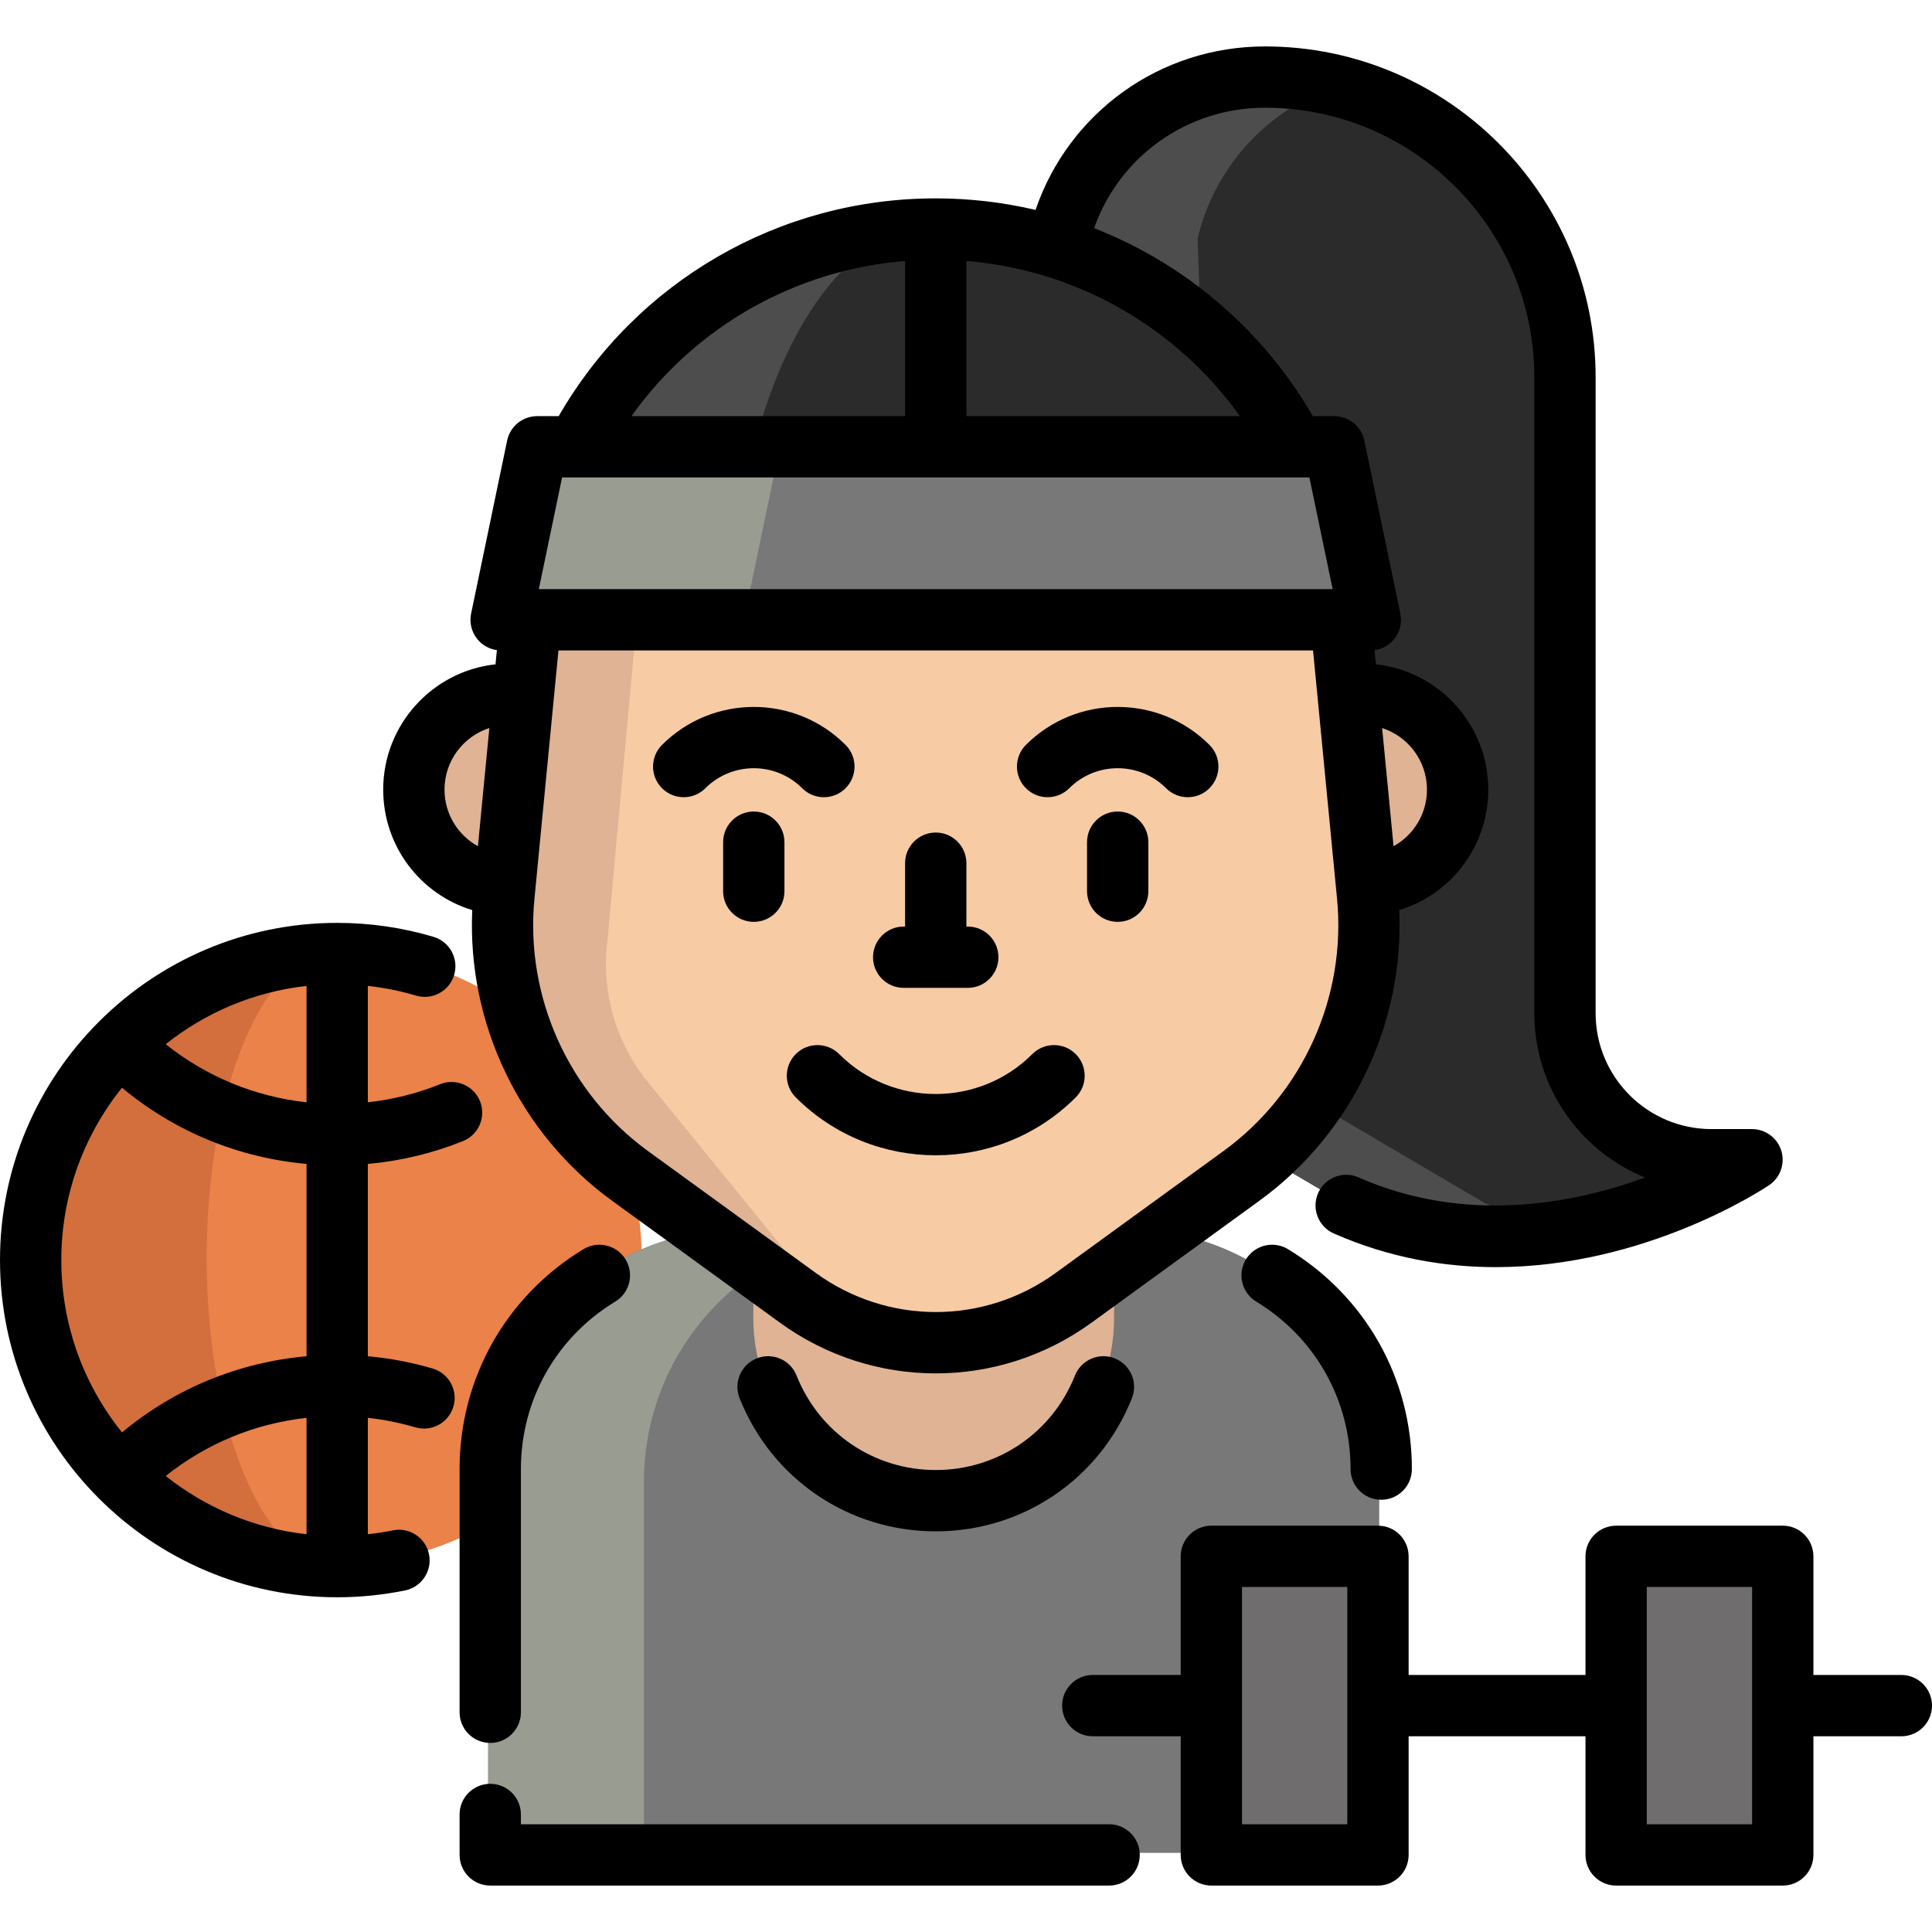 <!DOCTYPE svg PUBLIC "-//W3C//DTD SVG 1.1//EN" "http://www.w3.org/Graphics/SVG/1.1/DTD/svg11.dtd">
<!-- Uploaded to: SVG Repo, www.svgrepo.com, Transformed by: SVG Repo Mixer Tools -->
<svg version="1.1" id="Layer_1" xmlns="http://www.w3.org/2000/svg" xmlns:xlink="http://www.w3.org/1999/xlink" viewBox="0 0 512.00 512.00" xml:space="preserve" width="171px" height="171px" fill="#000000" stroke="#000000" stroke-width="0.005" transform="matrix(1, 0, 0, 1, 0, 0)rotate(0)">
<g id="SVGRepo_bgCarrier" stroke-width="0"/>
<g id="SVGRepo_tracerCarrier" stroke-linecap="round" stroke-linejoin="round"/>
<g id="SVGRepo_iconCarrier"> <path style="fill:#2c2b2b;" d="M279.97,63.235c5.818-24.848,28.105-43.348,54.726-43.348c43.902,0,79.496,35.594,79.496,79.503 v168.597c0,21.436,17.383,38.818,38.818,38.818h10.745c0,0-53.387,35.942-107.545,12.112l-68.627-40.334"/> <path style="fill:#4D4D4D;" d="M393.62,318.917l-68.627-40.334L317.38,63.235c4.518-19.297,18.969-34.758,37.668-40.706 c-6.497-1.717-13.316-2.641-20.353-2.641c-26.621,0-48.908,18.499-54.726,43.348l7.612,215.348l68.627,40.334 c20.614,9.07,41.112,9.477,58.6,6.507C407.84,324.14,400.737,322.048,393.62,318.917z"/> <circle style="fill:#EA8249;" cx="88.818" cy="333.397" r="81.237"/> <path style="fill:#D36F3D;" d="M54.779,333.392c0-44.866,15.24-81.237,34.04-81.237c-44.866,0-81.237,36.372-81.237,81.237 s36.372,81.237,81.237,81.237C70.019,414.629,54.779,378.258,54.779,333.392z"/> <path style="fill:#787878;" d="M298.518,325.709H196.366c-36.997,0-66.989,29.992-66.989,66.989v98.331h236.13v-98.331 C365.507,355.701,335.516,325.709,298.518,325.709z"/> <path style="fill:#E0B394;" d="M295.236,288.339v61.021c0,26.396-21.401,47.797-47.797,47.797 c-26.403,0-47.797-21.401-47.797-47.797v-61.021H295.236z"/> <path style="fill:#989c91;" d="M237.641,325.709h-41.275c-36.997,0-66.989,29.992-66.989,66.989v98.331h41.275v-98.331 C170.653,355.701,200.644,325.709,237.641,325.709z"/> <g> <path style="fill:#E0B394;" d="M133.256,234.147c-13.431-0.596-24.122-11.677-24.122-25.249c0-13.951,11.308-25.27,25.27-25.27 c1.256,0,2.491,0.087,3.704,0.271"/> <path style="fill:#E0B394;" d="M361.609,234.147c13.431-0.596,24.133-11.677,24.133-25.249c0-13.951-11.319-25.27-25.281-25.27 c-1.257,0-2.502,0.097-3.704,0.271"/> </g> <path style="fill:#F7CBA4;" d="M210.88,343.378l-44.463-32.304c-23.496-17.071-36.207-45.3-33.413-74.209l7.712-79.805 c5.312-54.965,51.501-96.906,106.722-96.906l0,0c55.221,0,101.41,41.941,106.722,96.906l7.712,79.805 c2.794,28.909-9.916,57.137-33.413,74.209l-44.463,32.304C262.197,359.216,232.679,359.216,210.88,343.378z"/> <path style="fill:#E0B394;" d="M160.673,252.593c-0.747,12.641,3.369,25.075,11.514,34.77l46.471,57.104 c2.426,2.892,5.178,5.318,8.156,7.257c-5.589-1.95-10.962-4.744-15.933-8.351l-44.464-32.3 c-23.494-17.071-36.199-45.298-33.405-74.208l7.701-79.808c5.264-54.429,50.605-96.088,105.121-96.878 c-33.578,0.812-71.6,32.462-73.583,66.171L160.673,252.593z"/> <path style="fill:#2c2b2b;" d="M342.562,117.864H152.315c17.981-34.51,54.05-57.711,95.124-57.711 c27.61,0,52.967,10.485,72.074,27.848C328.827,96.461,336.669,106.556,342.562,117.864z"/> <path style="fill:#4D4D4D;" d="M152.315,117.863h47.659c8.972-34.51,26.97-57.711,47.464-57.711 C206.365,60.153,170.295,83.354,152.315,117.863z"/> <polygon style="fill:#787878;" points="353.068,117.864 362.611,163.714 132.265,163.714 141.808,117.864 152.315,117.864 342.562,117.864 "/> <polygon style="fill:#989c91;" points="152.315,117.863 141.808,117.863 132.265,163.714 197.255,163.714 206.798,117.863 "/> <g> <rect x="320.475" y="411.905" style="fill:#6f6d6d;" width="44.153" height="79.125"/> <rect x="427.751" y="411.905" style="fill:#6f6d6d;" width="44.153" height="79.125"/> </g> <path d="M154.624,331.044c-20.556,12.479-32.829,34.269-32.829,58.286v64.441c0,4.486,3.637,8.124,8.124,8.124 c4.486,0,8.124-3.637,8.124-8.124V389.33c0-18.292,9.35-34.889,25.012-44.398c3.835-2.329,5.056-7.325,2.729-11.16 C163.456,329.937,158.459,328.715,154.624,331.044z"/> <path d="M293.929,483.446H138.043v-2.596c0-4.486-3.637-8.124-8.124-8.124s-8.124,3.637-8.124,8.124v10.72 c0,4.486,3.637,8.124,8.124,8.124h164.01c4.486,0,8.124-3.637,8.124-8.124C302.052,487.083,298.415,483.446,293.929,483.446z"/> <path d="M284.873,364.533c-6.044,15.212-20.525,25.042-36.893,25.042c-16.36,0-30.838-9.83-36.882-25.042 c-1.656-4.17-6.379-6.208-10.549-4.55c-4.17,1.657-6.207,6.38-4.55,10.549c8.518,21.438,28.922,35.291,51.981,35.291 c23.067,0,43.475-13.853,51.992-35.291c1.656-4.169-0.381-8.892-4.55-10.549C291.253,358.325,286.531,360.364,284.873,364.533z"/> <path d="M114.659,362.675c-5.595-1.649-11.346-2.728-17.176-3.255v-50.965c8.672-0.779,17.125-2.801,25.217-6.057 c4.163-1.675,6.178-6.407,4.504-10.568c-1.675-4.163-6.407-6.178-10.568-4.504c-6.155,2.477-12.571,4.068-19.153,4.793v-30.851 c4.332,0.479,8.602,1.338,12.766,2.577c4.304,1.281,8.825-1.17,10.104-5.469c1.279-4.3-1.169-8.823-5.469-10.104 c-8.253-2.456-16.84-3.701-25.524-3.701C40.087,244.571,0,284.658,0,333.933s40.087,89.361,89.361,89.361 c6.059,0,12.116-0.611,18.002-1.815c4.395-0.9,7.229-5.193,6.329-9.588c-0.9-4.396-5.192-7.227-9.588-6.329 c-2.18,0.446-4.392,0.779-6.619,1.025V375.74c4.269,0.471,8.479,1.312,12.583,2.521c4.302,1.272,8.82-1.193,10.089-5.496 C121.425,368.461,118.963,363.944,114.659,362.675z M81.236,292.122c-13.705-1.505-26.552-6.81-37.324-15.398 c10.49-8.351,23.312-13.885,37.324-15.442V292.122z M32.327,288.261c13.926,11.593,30.849,18.573,48.909,20.189v50.968 c-18.065,1.616-34.986,8.597-48.904,20.192c-10.053-12.524-16.086-28.406-16.086-45.678 C16.246,316.664,22.277,300.785,32.327,288.261z M81.236,375.747v30.837c-14.009-1.557-26.828-7.088-37.317-15.437 C54.684,382.557,67.528,377.252,81.236,375.747z"/> <path d="M503.875,443.884h-23.303v-31.439c0-4.486-3.637-8.124-8.124-8.124h-44.153c-4.486,0-8.124,3.637-8.124,8.124v31.439H373.3 v-31.439c0-4.486-3.637-8.124-8.124-8.124h-44.154c-4.486,0-8.124,3.637-8.124,8.124v31.439h-23.302 c-4.486,0-8.124,3.637-8.124,8.124c0,4.486,3.637,8.124,8.124,8.124h23.302v31.439c0,4.486,3.637,8.124,8.124,8.124h44.154 c4.486,0,8.124-3.637,8.124-8.124v-31.439h46.872v31.439c0,4.486,3.637,8.124,8.124,8.124h44.153c4.486,0,8.124-3.637,8.124-8.124 v-31.439h23.303c4.486,0,8.124-3.637,8.124-8.124C511.999,447.521,508.362,443.884,503.875,443.884z M357.052,483.446h-27.907 v-62.878h27.907V483.446z M464.324,483.446h-27.906v-62.878h27.906V483.446z"/> <path d="M199.762,215.061c-4.486,0-8.124,3.637-8.124,8.124v12.994c0,4.486,3.637,8.124,8.124,8.124s8.124-3.637,8.124-8.124 v-12.994C207.885,218.698,204.248,215.061,199.762,215.061z"/> <path d="M271.882,197.402c-3.173,3.173-3.173,8.317,0,11.488c3.173,3.173,8.317,3.173,11.488,0c7.074-7.073,18.584-7.073,25.658,0 c1.586,1.586,3.665,2.38,5.744,2.38c2.079,0,4.158-0.793,5.744-2.38c3.173-3.173,3.173-8.317,0-11.488 C307.11,183.992,285.29,183.992,271.882,197.402z"/> <path d="M212.591,208.891c1.586,1.586,3.665,2.38,5.744,2.38s4.158-0.793,5.744-2.38c3.173-3.173,3.173-8.317,0-11.488 c-13.407-13.408-35.226-13.41-48.635,0c-3.173,3.173-3.173,8.317,0,11.488c3.173,3.173,8.317,3.173,11.488,0 C194.007,201.818,205.515,201.817,212.591,208.891z"/> <path d="M296.2,215.061c-4.486,0-8.124,3.637-8.124,8.124v12.994c0,4.486,3.637,8.124,8.124,8.124c4.486,0,8.124-3.637,8.124-8.124 v-12.994C304.324,218.698,300.686,215.061,296.2,215.061z"/> <path d="M273.581,279.338c-14.116,14.116-37.084,14.117-51.202,0c-3.173-3.174-8.317-3.173-11.488,0 c-3.173,3.173-3.173,8.317,0,11.488c10.225,10.225,23.657,15.339,37.09,15.339c13.432,0,26.864-5.113,37.09-15.339 c3.173-3.173,3.173-8.317,0-11.488C281.898,276.165,276.754,276.165,273.581,279.338z"/> <path d="M239.487,261.794h16.986c4.486,0,8.124-3.637,8.124-8.124s-3.637-8.124-8.124-8.124h-0.369v-16.789 c0-4.486-3.637-8.124-8.124-8.124s-8.124,3.637-8.124,8.124v16.789h-0.369c-4.486,0-8.124,3.637-8.124,8.124 S235,261.794,239.487,261.794z"/> <path d="M125.148,241.186c-1.355,30.046,12.561,59.222,37.038,77.007l44.463,32.299c12.362,8.983,26.845,13.473,41.332,13.472 c14.484-0.001,28.971-4.492,41.33-13.472l44.465-32.3c24.476-17.784,38.392-46.962,37.037-77.009 c13.734-4.182,23.595-16.911,23.595-31.94c0-17.182-13.05-31.371-29.762-33.191l-0.364-3.76c2.018-0.283,3.874-1.308,5.179-2.91 c1.542-1.897,2.149-4.388,1.65-6.782l-9.549-45.851c-0.784-3.767-4.105-6.468-7.953-6.468h-5.702 c-5.97-10.344-13.484-19.664-22.39-27.752c-10.524-9.563-22.587-16.996-35.571-22.067c6.736-19.028,24.657-31.909,45.291-31.909 c39.355,0,71.372,32.021,71.372,71.379v168.597c0,19.676,12.168,36.562,29.374,43.531c-19.213,6.991-47.63,12.427-75.959-0.038 c-4.107-1.808-8.9,0.056-10.707,4.164c-1.807,4.107,0.057,8.9,4.164,10.707c14.739,6.485,29.328,8.914,42.929,8.913 c39.547-0.003,70.689-20.554,72.424-21.722c2.964-1.995,4.276-5.693,3.233-9.111c-1.043-3.417-4.197-5.753-7.77-5.753h-10.745 c-16.926,0-30.695-13.769-30.695-30.695V99.932c0-48.318-39.306-87.627-87.619-87.627c-27.829,0-51.969,17.519-60.812,43.324 c-8.594-2.02-17.461-3.059-26.444-3.059c-41.496,0-79.327,21.991-99.918,57.711h-5.712c-3.848,0-7.168,2.7-7.953,6.468 l-9.549,45.851c-0.498,2.394,0.107,4.885,1.65,6.782c1.303,1.603,3.16,2.629,5.179,2.91l-0.363,3.757 c-16.711,1.816-29.762,16.007-29.762,33.192C101.553,224.274,111.414,237.006,125.148,241.186z M324.227,305.047l-44.465,32.3 c-19.01,13.814-44.554,13.813-63.564,0l-44.463-32.299c-21.076-15.314-32.611-40.931-30.104-66.854l6.363-65.814h199.974 l6.363,65.814C356.837,264.117,345.302,289.734,324.227,305.047z M378.161,209.243c0,6.465-3.558,12.091-8.854,15.014l-3.029-31.322 C373.164,195.164,378.161,201.628,378.161,209.243z M328.588,110.281h-72.483V69.168c21.717,1.776,42.238,10.62,58.489,25.388 C319.838,99.319,324.51,104.584,328.588,110.281z M239.857,69.16v41.121h-72.515C184.235,86.591,210.651,71.531,239.857,69.16z M148.958,126.528h198.045l6.165,29.604H142.792L148.958,126.528z M129.683,192.932l-3.029,31.327 c-5.296-2.921-8.854-8.549-8.854-15.017C117.801,201.625,122.797,195.16,129.683,192.932z"/> <path d="M330.173,333.772c-2.328,3.835-1.107,8.831,2.729,11.16c15.661,9.508,25.012,26.105,25.012,44.398 c0,4.486,3.637,8.124,8.124,8.124c4.486,0,8.124-3.637,8.124-8.124c0-24.017-12.272-45.807-32.829-58.286 C337.499,328.716,332.502,329.937,330.173,333.772z"/> </g>
</svg>